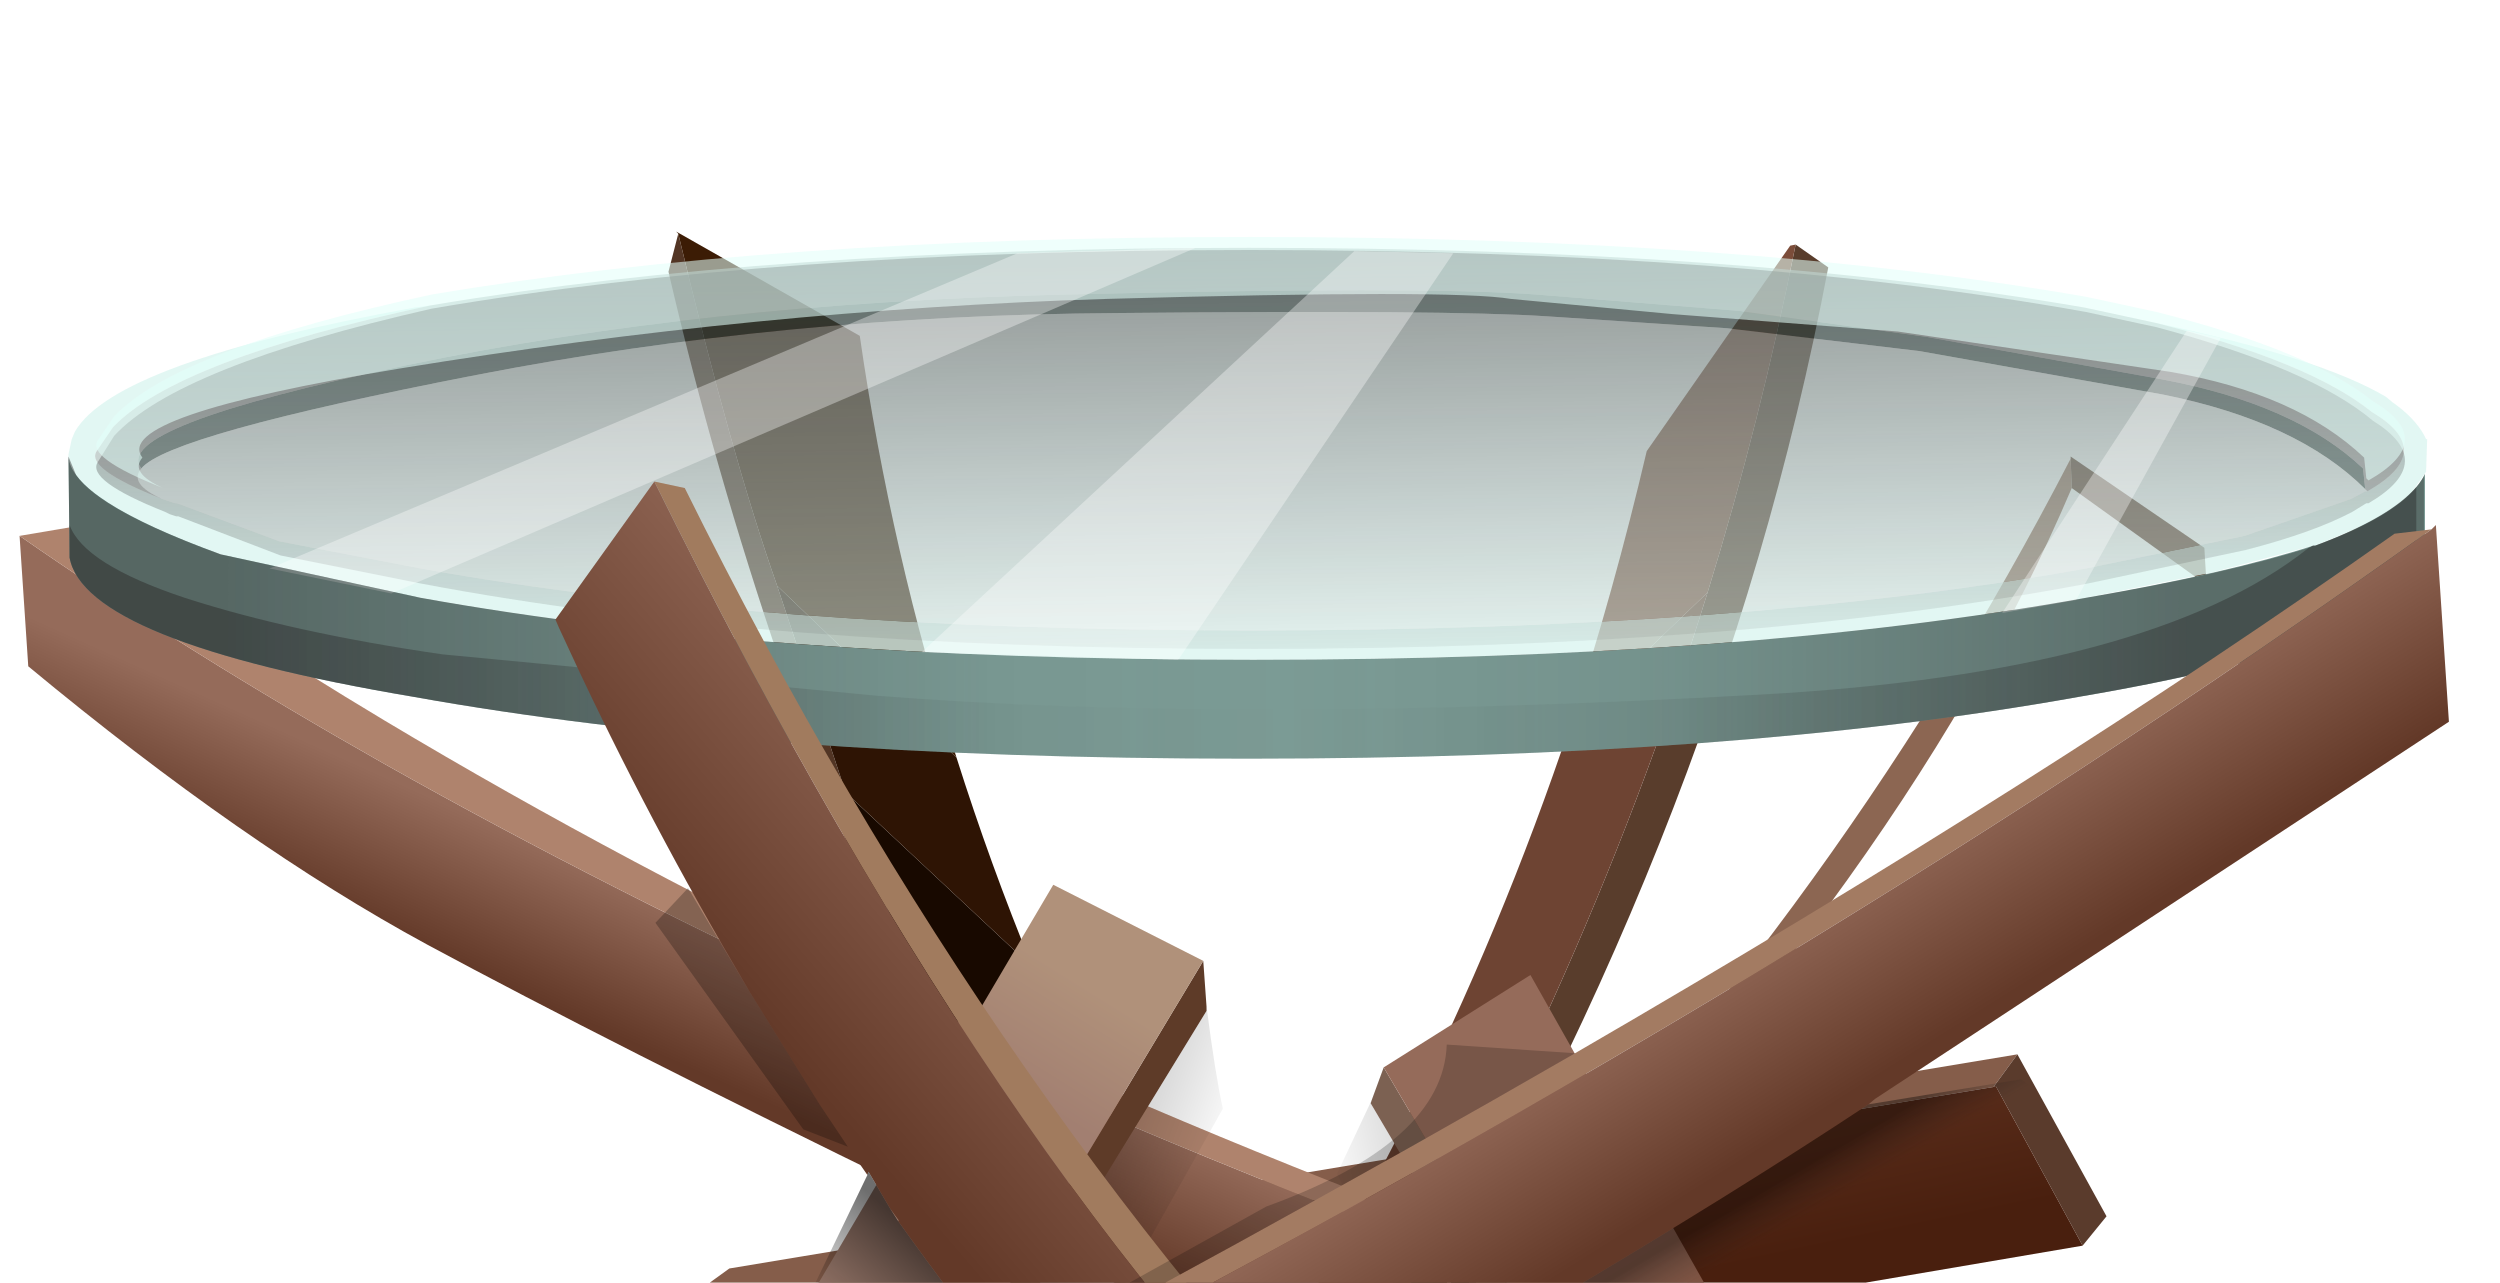 <?xml version="1.0" encoding="UTF-8" standalone="no"?>
<svg xmlns:xlink="http://www.w3.org/1999/xlink" height="59.0px" width="115.0px" xmlns="http://www.w3.org/2000/svg">
  <g transform="matrix(1.0, 0.0, 0.0, 1.0, 0.0, 0.0)">
    <use height="69.65" transform="matrix(1.0, 0.0, 0.0, 1.0, 0.55, 10.65)" width="114.3" xlink:href="#sprite0"/>
    <use height="0.0" id="price_tag_pt" transform="matrix(1.0, 0.0, 0.0, 1.0, 57.5, 78.8)" width="0.0" xlink:href="#sprite5"/>
  </g>
  <defs>
    <g id="sprite0" transform="matrix(1.0, 0.0, 0.0, 1.0, 0.0, 7.0)">
      <use height="58.5" transform="matrix(1.0, 0.0, 0.0, 1.0, 0.35, -7.0)" width="100.7" xlink:href="#sprite1"/>
      <use height="69.4" transform="matrix(1.0, 0.0, 0.0, 1.0, 0.0, -6.75)" width="114.3" xlink:href="#shape1"/>
      <use height="56.65" transform="matrix(1.0, 0.0, 0.0, 1.0, 25.0, 4.5)" width="87.1" xlink:href="#sprite2"/>
      <use height="37.5" transform="matrix(1.0, 0.0, 0.0, 1.0, 45.4, 6.9)" width="65.75" xlink:href="#sprite3"/>
    </g>
    <g id="sprite1" transform="matrix(1.0, 0.0, 0.0, 1.0, 0.0, 7.0)">
      <use height="58.5" transform="matrix(1.0, 0.0, 0.0, 1.0, 0.0, -7.0)" width="100.7" xlink:href="#shape0"/>
    </g>
    <g id="shape0" transform="matrix(1.0, 0.0, 0.0, 1.0, 0.0, 7.0)">
      <path d="M30.3 -6.9 Q32.75 3.35 34.85 9.3 L38.0 18.8 Q40.5 26.65 44.25 33.35 L43.8 34.2 Q38.7 23.65 35.0 12.85 31.95 3.9 29.85 -5.15 L30.3 -6.9" fill="#523524" fill-rule="evenodd" stroke="none"/>
      <path d="M30.3 -6.9 L30.2 -7.0 38.65 -2.2 Q40.1 7.85 43.1 17.2 L34.85 9.3 Q32.75 3.35 30.3 -6.9" fill="#3c1c05" fill-rule="evenodd" stroke="none"/>
      <path d="M52.6 38.3 L52.65 38.35 52.0 39.2 44.8 34.95 43.8 34.2 44.25 33.35 52.6 38.3" fill="#6b5446" fill-rule="evenodd" stroke="none"/>
      <path d="M46.6 26.85 L52.6 38.3 44.25 33.35 Q40.5 26.65 38.0 18.8 L46.6 26.85" fill="#180900" fill-rule="evenodd" stroke="none"/>
      <path d="M34.85 9.3 L43.1 17.2 Q44.65 22.1 46.6 26.85 L38.0 18.8 34.85 9.3" fill="#2e1404" fill-rule="evenodd" stroke="none"/>
      <path d="M30.3 42.4 L32.65 40.7 91.9 30.85 90.8 32.35 30.3 42.4" fill="#855d4a" fill-rule="evenodd" stroke="none"/>
      <path d="M91.9 30.85 L96.0 38.3 94.9 39.65 90.9 32.3 90.8 32.35 91.9 30.85" fill="#5a3b2c" fill-rule="evenodd" stroke="none"/>
      <path d="M94.9 39.65 L33.85 50.05 29.85 42.45 30.3 42.4 90.8 32.35 90.9 32.3 94.9 39.65" fill="url(#gradient0)" fill-rule="evenodd" stroke="none"/>
      <path d="M67.2 39.35 L72.55 48.1 70.65 48.6 64.7 39.6 67.2 39.35" fill="#522f1d" fill-rule="evenodd" stroke="none"/>
      <path d="M70.65 48.6 Q55.15 44.0 41.15 37.15 27.1 30.3 18.75 25.8 10.35 21.25 0.4 13.0 L0.0 7.0 Q7.7 12.35 16.8 17.5 37.2 29.0 64.7 39.6 L70.65 48.6" fill="url(#gradient1)" fill-rule="evenodd" stroke="none"/>
      <path d="M0.0 7.0 L2.95 6.5 Q9.55 11.15 16.8 15.5 39.1 28.85 67.2 39.35 L64.7 39.6 Q37.2 29.0 16.8 17.5 7.7 12.35 0.0 7.0" fill="#af836d" fill-rule="evenodd" stroke="none"/>
      <path d="M81.7 -6.4 L83.2 -5.35 Q78.1 21.5 62.35 46.9 L60.85 46.8 Q71.75 28.65 77.65 9.6 80.1 1.65 81.7 -6.4" fill="#593d2c" fill-rule="evenodd" stroke="none"/>
      <path d="M71.35 15.65 Q73.35 9.5 74.85 3.1 L81.45 -6.35 81.7 -6.4 Q80.1 1.65 77.65 9.6 L71.35 15.65" fill="url(#gradient2)" fill-rule="evenodd" stroke="none"/>
      <path d="M62.35 46.9 L62.3 47.15 55.5 51.5 53.6 51.25 60.85 46.9 60.85 46.8 62.35 46.9" fill="#91796a" fill-rule="evenodd" stroke="none"/>
      <path d="M53.6 51.25 L53.5 51.2 Q65.0 34.6 71.35 15.65 L77.65 9.6 Q71.75 28.65 60.85 46.8 L60.85 46.9 53.6 51.25" fill="url(#gradient3)" fill-rule="evenodd" stroke="none"/>
      <path d="M65.55 44.1 L65.75 42.25 Q83.1 25.2 94.35 3.45 L94.4 4.8 Q86.4 23.65 65.55 44.1" fill="#8c6652" fill-rule="evenodd" stroke="none"/>
      <path d="M94.35 3.45 L94.35 3.35 100.5 7.55 100.6 9.25 94.4 4.8 94.35 3.45" fill="#5b3a28" fill-rule="evenodd" stroke="none"/>
      <path d="M100.6 9.25 L100.7 9.25 Q90.25 29.5 71.5 48.6 L65.55 44.1 Q86.4 23.65 94.4 4.8 L100.6 9.25" fill="url(#gradient4)" fill-rule="evenodd" stroke="none"/>
    </g>
    <linearGradient gradientTransform="matrix(0.002, 0.009, -0.038, 0.008, 61.9, 36.45)" gradientUnits="userSpaceOnUse" id="gradient0" spreadMethod="pad" x1="-819.2" x2="819.2">
      <stop offset="0.0" stop-color="#70402d"/>
      <stop offset="1.0" stop-color="#491f0e"/>
    </linearGradient>
    <linearGradient gradientTransform="matrix(-0.003, 0.003, -0.02, -0.009, 35.85, 30.2)" gradientUnits="userSpaceOnUse" id="gradient1" spreadMethod="pad" x1="-819.2" x2="819.2">
      <stop offset="0.0" stop-color="#956b5a"/>
      <stop offset="1.0" stop-color="#633928"/>
    </linearGradient>
    <linearGradient gradientTransform="matrix(0.755, -0.908, 1.278, 0.033, -635.0, 422.45)" gradientUnits="userSpaceOnUse" id="gradient2" spreadMethod="pad" x1="-819.2" x2="819.2">
      <stop offset="0.0" stop-color="#dc9a7f"/>
      <stop offset="1.0" stop-color="#633928"/>
    </linearGradient>
    <linearGradient gradientTransform="matrix(0.755, -0.908, 1.278, 0.033, -635.0, 422.45)" gradientUnits="userSpaceOnUse" id="gradient3" spreadMethod="pad" x1="-819.2" x2="819.2">
      <stop offset="0.0" stop-color="#956b5a"/>
      <stop offset="1.0" stop-color="#633928"/>
    </linearGradient>
    <linearGradient gradientTransform="matrix(0.0, 0.0, 0.0, 0.0, -385.3, 272.45)" gradientUnits="userSpaceOnUse" id="gradient4" spreadMethod="pad" x1="-819.2" x2="819.2">
      <stop offset="0.0" stop-color="#956b5a"/>
      <stop offset="1.0" stop-color="#633928"/>
    </linearGradient>
    <g id="shape1" transform="matrix(1.0, 0.0, 0.0, 1.0, 0.0, 6.75)">
      <path d="M98.6 -2.8 Q106.15 -1.2 109.2 0.6 L109.5 0.85 Q110.5 1.55 110.95 2.35 L111.05 2.55 111.1 2.55 111.05 4.05 110.35 5.05 109.2 6.0 108.35 6.45 105.95 7.45 105.85 7.45 101.15 8.7 95.4 9.85 Q79.55 12.7 57.1 12.7 34.65 12.7 18.8 9.85 11.95 8.7 8.05 7.35 L7.75 7.45 5.95 6.65 Q2.7 5.05 2.6 3.35 L2.6 3.25 2.75 2.55 2.9 2.2 Q4.75 -1.0 18.5 -3.5 L19.25 -3.6 Q7.6 -1.1 4.65 2.0 L3.9 3.1 Q3.35 3.9 6.9 5.3 L7.2 5.4 7.5 5.5 7.6 5.5 12.3 7.25 18.8 8.5 Q34.65 11.35 57.1 11.35 79.55 11.35 95.4 8.5 L102.7 7.0 107.6 5.3 108.25 4.95 108.35 4.95 Q111.6 3.1 108.55 1.3 105.7 -1.0 98.6 -2.8" fill="#daf5f0" fill-opacity="0.784" fill-rule="evenodd" stroke="none"/>
      <path d="M5.95 3.9 Q4.5 2.0 18.15 -0.85 31.75 -3.7 48.35 -4.1 64.9 -4.5 70.15 -4.1 L79.45 -3.35 88.1 -2.15 98.9 -0.2 Q105.05 0.95 108.15 3.9 L108.25 4.85 Q105.15 1.75 98.95 0.5 L87.75 -1.5 78.9 -2.55 70.6 -3.1 Q66.15 -3.4 50.85 -3.25 35.5 -3.15 21.35 -0.4 7.2 2.35 5.95 3.9" fill="#436a63" fill-opacity="0.529" fill-rule="evenodd" stroke="none"/>
      <path d="M108.35 4.95 L108.25 4.95 107.6 5.3 102.7 7.0 95.4 8.5 Q79.55 11.35 57.1 11.35 34.65 11.35 18.8 8.5 L12.3 7.25 7.6 5.5 7.5 5.5 7.2 5.4 6.9 5.3 Q5.35 4.6 5.95 3.9 7.2 2.35 21.35 -0.4 35.5 -3.15 50.85 -3.25 66.15 -3.4 70.6 -3.1 L78.9 -2.55 87.75 -1.5 98.95 0.5 Q105.15 1.75 108.25 4.85 L108.35 4.95" fill="#e3fffa" fill-opacity="0.529" fill-rule="evenodd" stroke="none"/>
      <path d="M19.25 -3.6 Q34.95 -6.25 56.9 -6.25 79.45 -6.25 95.35 -3.5 L98.6 -2.8 Q105.7 -1.0 108.55 1.3 111.6 3.1 108.35 4.95 L108.25 4.85 108.15 3.9 Q105.05 0.95 98.9 -0.2 L88.1 -2.15 79.45 -3.35 70.15 -4.1 Q64.9 -4.5 48.35 -4.1 31.75 -3.7 18.15 -0.85 4.5 2.0 5.95 3.9 5.35 4.6 6.9 5.3 3.35 3.9 3.9 3.1 L4.65 2.0 Q7.6 -1.1 19.25 -3.6" fill="#99ada9" fill-opacity="0.529" fill-rule="evenodd" stroke="none"/>
      <path d="M56.95 -6.15 Q79.5 -6.15 95.4 -3.3 L98.65 -2.6 Q105.75 -0.7 108.6 1.7 111.65 3.6 108.4 5.5 L108.3 5.5 107.65 5.9 Q105.85 6.85 102.75 7.65 L95.45 9.2 Q79.6 12.2 57.15 12.2 34.7 12.2 18.85 9.2 L12.35 7.9 7.65 6.1 7.55 6.1 7.25 6.0 7.05 5.9 Q3.4 4.45 3.95 3.6 L4.7 2.4 Q7.65 -0.8 19.3 -3.45 35.0 -6.15 56.95 -6.15" fill="url(#gradient5)" fill-rule="evenodd" stroke="none"/>
      <path d="M68.95 -3.9 Q66.3 -4.35 50.35 -3.9 34.35 -3.4 17.85 -0.7 4.55 1.5 6.0 3.4 5.4 4.1 6.95 4.8 3.4 3.4 3.95 2.6 L4.7 1.5 Q7.65 -1.6 19.3 -4.1 35.0 -6.75 56.95 -6.75 79.5 -6.75 95.4 -4.0 L98.65 -3.3 Q105.75 -1.5 108.6 0.8 111.65 2.6 108.4 4.45 L108.3 4.35 108.2 3.4 Q105.1 0.45 99.25 -0.55 L86.75 -2.4 76.4 -3.2 68.95 -3.9" fill="#e3fffa" fill-opacity="0.565" fill-rule="evenodd" stroke="none"/>
      <path d="M105.85 7.45 L105.95 7.45 Q110.15 5.9 111.0 4.15 L111.0 7.8 Q110.95 11.7 95.1 14.4 79.25 17.25 56.8 17.25 34.3 17.25 18.45 14.4 3.35 11.85 2.65 8.0 L2.6 3.35 Q2.75 5.35 9.6 7.85 L18.8 9.85 Q34.65 12.7 57.1 12.7 79.55 12.7 95.4 9.85 102.0 8.7 105.85 7.45" fill="#7b9b95" fill-rule="evenodd" stroke="none"/>
      <path d="M66.3 -6.0 L53.65 12.7 41.85 12.35 61.75 -6.1 66.3 -6.0 M54.45 -6.25 L17.45 9.65 11.85 8.5 46.25 -6.0 54.45 -6.25 M101.6 -2.1 L94.95 9.95 91.55 10.55 100.05 -2.45 101.6 -2.1" fill="url(#gradient6)" fill-rule="evenodd" stroke="none"/>
      <path d="M110.6 4.75 L110.6 9.0 Q108.5 12.1 95.1 14.4 79.25 17.25 56.8 17.25 34.3 17.25 18.45 14.4 3.35 11.85 2.65 8.0 L2.6 3.35 2.95 4.2 Q4.1 5.85 9.6 7.85 L18.8 9.85 Q34.65 12.7 57.1 12.7 79.55 12.7 95.4 9.85 101.85 8.75 105.65 7.55 L105.85 7.45 105.95 7.45 Q109.4 6.15 110.6 4.75" fill="url(#gradient7)" fill-rule="evenodd" stroke="none"/>
      <path d="M105.85 7.45 L105.95 7.45 Q110.05 5.95 110.95 4.25 L110.95 8.2 Q110.1 11.85 95.1 14.4 79.25 17.25 56.8 17.25 34.3 17.25 18.45 14.4 3.35 11.85 2.65 8.0 L2.65 6.5 Q3.3 8.3 7.95 9.85 12.9 11.45 19.8 12.45 L39.75 14.35 Q56.2 15.65 80.45 14.3 98.45 13.3 105.65 7.55 L105.85 7.45" fill="url(#gradient8)" fill-rule="evenodd" stroke="none"/>
      <path d="M114.3 56.3 Q114.3 58.95 97.55 60.75 L57.2 62.65 Q33.6 62.65 16.8 60.75 0.0 58.95 0.0 56.3 -0.05 53.6 16.7 51.8 L57.0 49.95 Q80.7 49.95 97.5 51.8 114.2 53.6 114.3 56.3" fill="url(#gradient9)" fill-rule="evenodd" stroke="none"/>
    </g>
    <linearGradient gradientTransform="matrix(1.0E-4, 0.024, -0.065, 0.001, 57.05, -4.6)" gradientUnits="userSpaceOnUse" id="gradient5" spreadMethod="pad" x1="-819.2" x2="819.2">
      <stop offset="0.0" stop-color="#231f20"/>
      <stop offset="0.09" stop-color="#231f20" stop-opacity="0.796"/>
      <stop offset="1.0" stop-color="#231f20" stop-opacity="0.0"/>
    </linearGradient>
    <linearGradient gradientTransform="matrix(0.08, 0.0, 0.0, -0.182, -194.5, -714.2)" gradientUnits="userSpaceOnUse" id="gradient6" spreadMethod="pad" x1="-819.2" x2="819.2">
      <stop offset="0.145" stop-color="#ffffff" stop-opacity="0.0"/>
      <stop offset="0.988" stop-color="#ffffff" stop-opacity="0.349"/>
    </linearGradient>
    <linearGradient gradientTransform="matrix(0.055, 0.0, 0.0, 0.011, 54.8, 12.2)" gradientUnits="userSpaceOnUse" id="gradient7" spreadMethod="pad" x1="-819.2" x2="819.2">
      <stop offset="0.0" stop-color="#231f20" stop-opacity="0.42"/>
      <stop offset="0.396" stop-color="#231f20" stop-opacity="0.031"/>
      <stop offset="0.541" stop-color="#231f20" stop-opacity="0.0"/>
      <stop offset="0.729" stop-color="#231f20" stop-opacity="0.071"/>
      <stop offset="1.0" stop-color="#231f20" stop-opacity="0.373"/>
    </linearGradient>
    <linearGradient gradientTransform="matrix(0.055, 0.0, 0.0, 0.011, 55.15, 11.5)" gradientUnits="userSpaceOnUse" id="gradient8" spreadMethod="pad" x1="-819.2" x2="819.2">
      <stop offset="0.0" stop-color="#231f20" stop-opacity="0.42"/>
      <stop offset="0.396" stop-color="#231f20" stop-opacity="0.031"/>
      <stop offset="0.541" stop-color="#231f20" stop-opacity="0.0"/>
      <stop offset="0.729" stop-color="#231f20" stop-opacity="0.071"/>
      <stop offset="1.0" stop-color="#231f20" stop-opacity="0.373"/>
    </linearGradient>
    <radialGradient cx="0" cy="0" gradientTransform="matrix(0.07, 0.0, 0.002, 0.113, 57.15, 56.3)" gradientUnits="userSpaceOnUse" id="gradient9" r="819.2" spreadMethod="pad">
      <stop offset="0.02" stop-color="#000000" stop-opacity="0.345"/>
      <stop offset="1.0" stop-color="#000000" stop-opacity="0.0"/>
    </radialGradient>
    <g id="sprite2" transform="matrix(1.0, 0.0, 0.0, 1.0, -5.45, 2.0)">
      <use height="56.65" transform="matrix(1.0, 0.0, 0.0, 1.0, 5.45, -2.0)" width="87.1" xlink:href="#shape2"/>
    </g>
    <g id="shape2" transform="matrix(1.0, 0.0, 0.0, 1.0, -5.45, 2.0)">
      <path d="M54.95 44.4 L54.25 44.65 Q30.55 43.85 9.55 37.85 L10.55 37.65 Q29.65 43.2 54.95 44.4" fill="#855a46" fill-rule="evenodd" stroke="none"/>
      <path d="M54.25 44.65 L54.95 44.4 54.55 49.7 53.55 50.25 54.25 44.65" fill="#5f3b2b" fill-rule="evenodd" stroke="none"/>
      <path d="M9.55 37.85 Q30.55 43.85 54.25 44.65 L53.55 50.25 53.45 50.25 Q29.4 49.4 9.35 43.4 L9.55 37.85" fill="url(#gradient10)" fill-rule="evenodd" stroke="none"/>
      <path d="M35.25 20.05 L35.4 22.15 35.4 22.35 26.0 37.7 17.2 52.6 16.55 53.7 16.35 54.0 15.85 52.35 35.25 20.05" fill="#5e3b28" fill-rule="evenodd" stroke="none"/>
      <path d="M26.0 37.7 L35.4 22.35 35.4 22.15 Q35.8 25.25 36.15 26.85 L31.05 35.95 30.6 37.55 30.45 37.7 26.0 37.7" fill="url(#gradient11)" fill-rule="evenodd" stroke="none"/>
      <path d="M35.25 20.05 L15.85 52.35 9.35 48.85 9.4 48.7 28.35 16.55 35.25 20.05" fill="url(#gradient12)" fill-rule="evenodd" stroke="none"/>
      <path d="M17.2 52.6 L26.0 37.7 30.45 37.7 17.95 51.4 17.2 52.6" fill="url(#gradient13)" fill-rule="evenodd" stroke="none"/>
      <path d="M15.85 52.35 L16.35 54.0 9.95 50.75 9.35 48.85 15.85 52.35" fill="#7d5541" fill-rule="evenodd" stroke="none"/>
      <path d="M16.55 53.7 L17.2 52.6 17.95 51.4 30.7 47.25 42.4 51.0 39.25 52.15 17.25 53.8 16.55 53.7" fill="url(#gradient14)" fill-rule="evenodd" stroke="none"/>
      <path d="M58.3 52.6 L44.95 37.6 44.8 36.45 41.4 29.85 43.0 26.45 42.95 26.6 58.3 52.6" fill="url(#gradient15)" fill-rule="evenodd" stroke="none"/>
      <path d="M43.0 26.45 L43.55 24.95 59.65 52.35 59.15 54.0 58.3 52.6 42.95 26.6 43.0 26.45" fill="#7c6152" fill-rule="evenodd" stroke="none"/>
      <path d="M43.55 24.95 L50.3 20.7 65.0 46.75 66.1 48.7 66.15 48.85 59.65 52.35 43.55 24.95" fill="url(#gradient16)" fill-rule="evenodd" stroke="none"/>
      <path d="M65.0 46.75 L72.3 45.35 79.15 52.25 59.7 53.75 65.55 50.75 66.15 48.85 66.1 48.7 65.0 46.75" fill="url(#gradient17)" fill-rule="evenodd" stroke="none"/>
      <path d="M59.7 53.75 Q59.45 53.9 59.15 54.0 L59.65 52.35 66.15 48.85 65.55 50.75 59.7 53.75" fill="#603e2b" fill-rule="evenodd" stroke="none"/>
      <path d="M10.0 -2.0 L11.4 -1.7 Q25.8 27.4 45.35 46.95 L44.4 47.3 44.35 47.45 Q26.75 31.9 10.0 -2.0" fill="#a17b5e" fill-rule="evenodd" stroke="none"/>
      <path d="M45.35 46.95 L45.45 46.95 45.3 47.45 41.45 54.3 40.6 54.65 44.35 47.45 44.4 47.3 45.35 46.95" fill="#583b29" fill-rule="evenodd" stroke="none"/>
      <path d="M40.6 54.65 L32.15 45.8 Q26.3 39.15 21.2 32.0 L21.25 32.0 20.85 31.45 19.85 29.75 19.8 29.9 18.9 28.6 17.6 26.65 14.4 21.5 13.7 20.3 Q9.3 12.8 5.6 4.7 L5.45 4.35 10.0 -2.0 Q26.75 31.9 44.35 47.45 L40.6 54.65" fill="url(#gradient18)" fill-rule="evenodd" stroke="none"/>
      <path d="M18.9 28.6 L16.85 27.8 10.05 18.3 11.55 16.7 14.4 21.5 17.6 26.65 18.9 28.6" fill="#000000" fill-opacity="0.243" fill-rule="evenodd" stroke="none"/>
      <path d="M32.15 45.8 L30.65 47.0 16.45 36.85 19.8 29.9 19.85 29.75 20.85 31.45 21.2 32.0 Q26.3 39.15 32.15 45.8" fill="url(#gradient19)" fill-rule="evenodd" stroke="none"/>
      <path d="M52.35 24.3 Q74.0 11.75 90.05 0.4 L91.75 0.2 Q60.55 22.5 21.4 42.3 L21.4 42.2 21.05 42.45 19.95 42.1 Q37.45 32.9 52.35 24.3" fill="#a37b62" fill-rule="evenodd" stroke="none"/>
      <path d="M91.75 0.2 L91.95 0.0 92.55 9.05 66.15 26.4 65.85 26.65 Q53.7 34.7 31.75 46.85 L27.3 49.3 20.0 53.25 19.85 53.3 21.4 42.3 Q60.55 22.5 91.75 0.2" fill="url(#gradient20)" fill-rule="evenodd" stroke="none"/>
      <path d="M18.95 49.8 L17.25 52.25 15.35 51.85 20.0 41.45 38.15 31.35 Q46.3 28.4 46.45 23.9 L52.35 24.3 Q37.45 32.9 19.95 42.1 L18.95 49.8" fill="#000000" fill-opacity="0.196" fill-rule="evenodd" stroke="none"/>
      <path d="M65.85 26.65 L72.85 25.5 74.25 26.35 33.95 48.45 31.75 46.85 Q53.7 34.7 65.85 26.65" fill="url(#gradient21)" fill-rule="evenodd" stroke="none"/>
      <path d="M19.85 53.3 L18.6 52.5 18.95 49.8 19.95 42.1 21.05 42.45 21.4 42.2 21.4 42.3 19.85 53.3" fill="#95745f" fill-rule="evenodd" stroke="none"/>
      <path d="M27.3 49.3 L29.05 48.85 32.55 53.45 20.0 53.25 27.3 49.3" fill="url(#gradient22)" fill-rule="evenodd" stroke="none"/>
    </g>
    <linearGradient gradientTransform="matrix(0.002, 0.008, -0.025, 3.0E-4, 14.7, 44.65)" gradientUnits="userSpaceOnUse" id="gradient10" spreadMethod="pad" x1="-819.2" x2="819.2">
      <stop offset="0.0" stop-color="#70402d"/>
      <stop offset="1.0" stop-color="#491f0e"/>
    </linearGradient>
    <linearGradient gradientTransform="matrix(0.007, 0.002, 0.009, -0.025, 26.25, 39.95)" gradientUnits="userSpaceOnUse" id="gradient11" spreadMethod="pad" x1="-819.2" x2="819.2">
      <stop offset="0.0" stop-color="#000000" stop-opacity="0.42"/>
      <stop offset="1.0" stop-color="#000000" stop-opacity="0.0"/>
    </linearGradient>
    <linearGradient gradientTransform="matrix(-0.005, 0.022, 0.016, 0.01, 12.85, 31.15)" gradientUnits="userSpaceOnUse" id="gradient12" spreadMethod="pad" x1="-819.2" x2="819.2">
      <stop offset="0.0" stop-color="#b0917a"/>
      <stop offset="0.165" stop-color="#a27f71"/>
      <stop offset="0.49" stop-color="#a17f71"/>
      <stop offset="0.8" stop-color="#8d6352"/>
      <stop offset="1.0" stop-color="#633928"/>
    </linearGradient>
    <linearGradient gradientTransform="matrix(0.007, 0.002, 0.004, -0.018, 26.65, 39.35)" gradientUnits="userSpaceOnUse" id="gradient13" spreadMethod="pad" x1="-819.2" x2="819.2">
      <stop offset="0.0" stop-color="#000000" stop-opacity="0.42"/>
      <stop offset="1.0" stop-color="#000000" stop-opacity="0.0"/>
    </linearGradient>
    <linearGradient gradientTransform="matrix(0.016, -2.0E-4, 1.0E-4, 0.005, 29.6, 51.05)" gradientUnits="userSpaceOnUse" id="gradient14" spreadMethod="pad" x1="-819.2" x2="819.2">
      <stop offset="0.0" stop-color="#000000" stop-opacity="0.42"/>
      <stop offset="1.0" stop-color="#000000" stop-opacity="0.0"/>
    </linearGradient>
    <linearGradient gradientTransform="matrix(-0.007, 0.002, -0.004, -0.018, 48.85, 39.35)" gradientUnits="userSpaceOnUse" id="gradient15" spreadMethod="pad" x1="-819.2" x2="819.2">
      <stop offset="0.0" stop-color="#000000" stop-opacity="0.42"/>
      <stop offset="1.0" stop-color="#000000" stop-opacity="0.0"/>
    </linearGradient>
    <linearGradient gradientTransform="matrix(0.003, 0.011, -0.016, 0.01, 59.25, 34.8)" gradientUnits="userSpaceOnUse" id="gradient16" spreadMethod="pad" x1="-819.2" x2="819.2">
      <stop offset="0.0" stop-color="#956b5a"/>
      <stop offset="1.0" stop-color="#633928"/>
    </linearGradient>
    <linearGradient gradientTransform="matrix(0.005, -5.0E-4, 0.001, 0.011, 68.6, 49.6)" gradientUnits="userSpaceOnUse" id="gradient17" spreadMethod="pad" x1="-819.2" x2="819.2">
      <stop offset="0.0" stop-color="#000000" stop-opacity="0.42"/>
      <stop offset="1.0" stop-color="#000000" stop-opacity="0.0"/>
    </linearGradient>
    <linearGradient gradientTransform="matrix(-0.005, 0.009, -0.024, -0.028, -15.3, -24.35)" gradientUnits="userSpaceOnUse" id="gradient18" spreadMethod="pad" x1="-819.2" x2="819.2">
      <stop offset="0.0" stop-color="#956b5a"/>
      <stop offset="1.0" stop-color="#633928"/>
    </linearGradient>
    <linearGradient gradientTransform="matrix(-0.002, 0.003, -0.007, -0.006, 24.5, 38.55)" gradientUnits="userSpaceOnUse" id="gradient19" spreadMethod="pad" x1="-819.2" x2="819.2">
      <stop offset="0.0" stop-color="#000000" stop-opacity="0.569"/>
      <stop offset="1.0" stop-color="#000000" stop-opacity="0.0"/>
    </linearGradient>
    <linearGradient gradientTransform="matrix(0.004, 0.004, -0.008, 0.005, 31.7, 41.65)" gradientUnits="userSpaceOnUse" id="gradient20" spreadMethod="pad" x1="-819.2" x2="819.2">
      <stop offset="0.0" stop-color="#956b5a"/>
      <stop offset="1.0" stop-color="#633928"/>
    </linearGradient>
    <linearGradient gradientTransform="matrix(7.0E-4, 0.001, -0.012, 0.007, 52.8, 36.55)" gradientUnits="userSpaceOnUse" id="gradient21" spreadMethod="pad" x1="-819.2" x2="819.2">
      <stop offset="0.0" stop-color="#000000" stop-opacity="0.369"/>
      <stop offset="1.0" stop-color="#231f20" stop-opacity="0.0"/>
    </linearGradient>
    <linearGradient gradientTransform="matrix(0.008, 0.0, 0.0, 0.003, 26.25, 51.15)" gradientUnits="userSpaceOnUse" id="gradient22" spreadMethod="pad" x1="-819.2" x2="819.2">
      <stop offset="0.0" stop-color="#000000" stop-opacity="0.322"/>
      <stop offset="1.0" stop-color="#231f20" stop-opacity="0.0"/>
    </linearGradient>
    <g id="sprite3" transform="matrix(1.0, 0.0, 0.0, 1.0, 2.1, 19.7)">
      <clipPath id="clipPath0" transform="matrix(1.0, 0.0, 0.0, 1.0, 2.1, 19.7)">
        <use height="36.05" transform="matrix(1.0, 0.0, 0.0, 1.0, -2.1, -19.7)" width="65.75" xlink:href="#shape3"/>
      </clipPath>
      <g clip-path="url(#clipPath0)">
        <use height="10.1" transform="matrix(1.0, 0.0, 0.0, 1.0, 0.0, 7.7)" width="21.75" xlink:href="#shape4"/>
        <use height="12.25" transform="matrix(1.0, 0.0, 0.0, 1.0, 2.65, 0.0)" width="23.5" xlink:href="#sprite4"/>
      </g>
    </g>
    <g id="shape3" transform="matrix(1.0, 0.0, 0.0, 1.0, 2.1, 19.7)">
      <path d="M61.95 -19.5 L63.65 -19.7 Q52.85 -12.0 41.1 -4.55 L61.95 -19.5 M26.75 2.95 Q10.6 12.0 2.4 16.35 L-2.1 13.05 -0.5 -0.2 16.8 -4.1 26.75 2.95" fill="#a37b62" fill-rule="evenodd" stroke="none"/>
    </g>
    <g id="shape4" transform="matrix(1.0, 0.0, 0.0, 1.0, 0.0, -7.7)">
      <path d="M10.9 7.7 L15.9 8.25 16.95 8.5 18.55 9.2 Q21.75 10.7 21.75 12.8 21.75 14.85 18.55 16.3 15.35 17.8 10.9 17.8 6.4 17.8 3.2 16.3 0.0 14.85 0.0 12.8 0.0 10.7 3.2 9.2 6.4 7.7 10.9 7.7" fill="url(#gradient23)" fill-rule="evenodd" stroke="none"/>
    </g>
    <radialGradient cx="0" cy="0" gradientTransform="matrix(0.013, 0.0, 0.0, 0.004, 10.9, 12.8)" gradientUnits="userSpaceOnUse" id="gradient23" r="819.2" spreadMethod="pad">
      <stop offset="0.0" stop-color="#000000" stop-opacity="0.824"/>
      <stop offset="1.0" stop-color="#000000" stop-opacity="0.0"/>
    </radialGradient>
    <g id="sprite4" transform="matrix(1.0, 0.0, 0.0, 1.0, 0.0, 0.0)">
      <use height="12.25" transform="matrix(1.0, 0.0, 0.0, 1.0, 0.0, 0.0)" width="23.5" xlink:href="#shape5"/>
    </g>
    <g id="shape5" transform="matrix(1.0, 0.0, 0.0, 1.0, 0.0, 0.0)">
      <path d="M18.35 3.85 Q21.8 5.25 22.8 6.1 23.5 6.9 23.5 7.95 23.5 9.15 21.15 10.4 18.95 11.5 17.35 11.5 16.95 11.5 16.55 10.35 L16.35 9.75 17.3 9.2 17.7 8.85 18.1 8.5 Q19.3 7.45 19.05 6.1 L19.0 5.75 18.55 4.3 18.35 3.85" fill="url(#gradient24)" fill-rule="evenodd" stroke="none"/>
      <path d="M16.35 9.75 L15.6 10.05 14.8 10.45 14.4 10.6 13.7 10.85 13.4 10.85 11.85 11.1 Q10.45 11.35 8.3 11.05 6.25 10.7 5.35 10.2 L5.3 10.15 4.1 9.4 4.0 9.3 3.85 9.1 3.75 8.95 3.15 8.15 2.75 7.15 2.7 7.1 2.5 5.85 2.7 4.3 3.05 3.15 3.5 2.15 4.3 1.4 Q5.15 0.8 5.7 0.6 L7.25 0.15 8.4 0.0 9.25 0.0 9.55 0.0 9.6 0.0 12.8 0.5 14.5 0.95 14.9 1.15 16.2 1.85 16.7 2.2 17.55 2.85 17.85 3.15 18.1 3.5 18.25 3.7 18.35 3.85 18.55 4.3 19.0 5.75 19.05 6.1 Q19.3 7.45 18.1 8.5 L17.7 8.85 17.3 9.2 16.35 9.75 M16.1 3.85 Q16.1 3.25 15.6 2.95 15.3 2.7 14.9 2.7 L14.75 2.7 14.45 2.8 Q14.1 2.9 13.85 3.3 L13.6 3.9 14.1 4.45 14.95 4.65 15.85 4.4 16.1 3.85 M13.0 2.35 L13.3 2.3 13.45 2.1 Q13.45 1.95 13.15 1.95 L13.0 1.95 12.9 2.05 12.75 2.2 13.0 2.35 M10.7 2.7 Q9.85 2.9 9.85 3.85 9.85 4.2 10.2 4.4 L10.75 4.55 11.6 4.2 11.85 3.7 11.7 3.0 Q11.5 2.65 10.7 2.7 M10.8 10.8 L10.8 10.65 10.75 10.6 10.55 10.75 10.7 10.85 10.8 10.8 M11.45 10.3 L11.65 10.15 11.5 10.0 11.3 10.2 11.45 10.3 M12.55 9.8 L12.6 9.95 12.8 10.05 13.1 9.8 Q13.1 9.6 12.8 9.6 L12.55 9.8 M11.6 7.8 L11.7 7.9 11.95 8.05 12.3 7.8 11.95 7.5 Q11.6 7.5 11.6 7.8 M10.4 8.75 L10.2 9.0 10.2 9.15 10.45 9.3 10.95 9.2 11.25 8.85 10.9 8.6 10.4 8.75 M10.8 7.4 Q10.65 7.4 10.65 7.55 L10.65 7.65 10.8 7.75 10.95 7.55 10.8 7.4 M10.5 6.3 L10.7 6.55 10.9 6.55 11.0 6.4 10.75 6.1 Q10.5 6.05 10.5 6.3 M14.5 8.85 L14.7 9.0 14.95 8.75 14.75 8.55 Q14.5 8.5 14.5 8.75 L14.5 8.85 M13.5 8.6 L13.35 8.75 13.25 9.0 13.6 9.0 13.95 8.85 14.3 8.65 13.85 8.5 13.5 8.6 M13.6 7.6 L13.65 7.7 13.8 7.8 13.95 7.6 13.8 7.45 13.6 7.6 M14.8 6.4 Q14.55 6.4 14.55 6.7 L14.75 6.9 15.15 6.9 15.5 6.65 15.55 6.35 Q15.55 6.05 15.15 6.1 L14.8 6.4 M11.2 5.3 L11.15 5.4 11.5 5.65 12.1 5.5 12.35 5.2 Q12.35 4.85 11.95 4.85 11.8 4.85 11.4 5.1 L11.25 5.25 11.2 5.3 M4.2 4.45 L4.4 4.45 4.45 4.3 4.2 4.05 4.0 4.1 3.9 4.3 3.9 4.4 4.2 4.45 M4.8 3.3 L4.9 3.2 4.75 3.05 4.6 3.15 4.65 3.3 4.8 3.3 M4.75 2.15 L4.7 1.95 Q4.25 1.85 4.25 2.2 L4.3 2.4 4.55 2.4 4.75 2.15 M7.85 4.55 L7.9 4.65 8.1 4.75 Q8.5 4.75 8.5 4.5 L8.45 4.3 Q7.85 4.1 7.85 4.55 M5.3 4.15 Q5.3 4.3 5.6 4.3 L5.95 4.15 6.05 3.95 Q6.05 3.65 5.65 3.7 5.3 3.7 5.3 3.95 L5.3 4.15 M6.95 3.75 L6.8 3.6 Q6.65 3.6 6.65 3.75 L6.8 3.95 6.95 3.75 M7.7 2.6 L7.75 2.5 7.55 2.3 7.45 2.35 7.5 2.6 7.7 2.6 M9.25 2.75 Q8.75 2.7 8.8 2.95 L9.1 3.0 9.25 2.85 9.25 2.75 M16.2 7.9 L16.25 7.95 16.65 7.95 16.95 7.85 17.1 7.75 17.1 7.65 16.2 7.9 M16.65 6.7 Q17.35 6.7 17.35 6.3 17.35 6.05 16.8 5.95 16.2 5.9 16.2 6.35 L16.2 6.55 16.65 6.7 M8.75 10.6 Q8.55 10.6 8.55 10.75 L8.6 10.85 8.7 10.85 Q8.95 10.85 8.95 10.7 L8.75 10.6 M9.75 10.0 L9.5 9.75 Q8.9 9.75 8.9 10.1 L8.95 10.25 9.3 10.35 9.75 10.0 M6.9 9.9 Q6.9 9.55 6.5 9.55 6.1 9.6 6.1 9.85 L6.15 9.95 Q6.25 10.15 6.55 10.15 L6.8 10.05 6.9 9.9 M5.5 8.3 Q5.3 9.15 5.65 9.25 L6.25 9.3 6.95 9.2 7.5 8.6 7.3 8.2 6.4 7.95 Q5.7 7.95 5.5 8.3 M5.85 7.4 Q5.6 7.45 5.6 7.6 L5.6 7.7 5.8 7.8 6.1 7.55 Q6.1 7.3 5.85 7.4 M6.9 6.9 L7.0 6.8 7.15 6.55 6.85 6.3 6.65 6.25 Q6.25 6.2 6.25 6.45 L6.25 6.55 6.25 6.65 6.3 6.9 6.9 6.9 M8.7 9.0 Q8.45 9.0 8.45 9.1 L8.5 9.25 8.8 9.3 8.9 9.25 8.9 9.1 Q8.9 9.0 8.7 9.0 M8.55 8.5 L8.7 8.65 9.15 8.65 9.35 8.5 9.4 8.3 Q9.4 7.95 9.0 8.05 8.55 8.1 8.55 8.4 L8.55 8.5 M9.25 7.4 L9.6 7.2 9.65 6.85 Q9.65 6.5 9.1 6.45 8.75 6.45 8.65 6.65 L8.55 6.9 Q8.55 7.4 9.25 7.4 M9.95 7.6 L9.9 7.55 9.8 7.6 9.85 7.65 9.95 7.6 M4.9 8.2 Q4.9 7.8 4.55 7.85 L4.4 7.9 4.2 8.15 4.2 8.2 4.55 8.4 4.8 8.3 4.9 8.2 M4.3 6.5 Q4.3 6.15 3.85 6.2 3.35 6.25 3.35 6.6 3.35 6.8 3.8 6.8 L4.3 6.5" fill="#eee7dd" fill-rule="evenodd" stroke="none"/>
      <path d="M16.1 3.85 L15.85 4.4 14.95 4.65 14.1 4.45 13.6 3.9 13.85 3.3 Q14.1 2.9 14.45 2.8 L14.75 2.7 14.9 2.7 Q15.3 2.7 15.6 2.95 16.1 3.25 16.1 3.85 M13.0 2.35 L12.75 2.2 12.9 2.05 13.0 1.95 13.15 1.95 Q13.45 1.95 13.45 2.1 L13.3 2.3 13.0 2.35 M10.7 2.7 Q11.5 2.65 11.7 3.0 L11.85 3.7 11.6 4.2 10.75 4.55 10.2 4.4 Q9.85 4.2 9.85 3.85 9.85 2.9 10.7 2.7 M11.2 5.3 L11.25 5.25 11.4 5.1 Q11.8 4.85 11.95 4.85 12.35 4.85 12.35 5.2 L12.1 5.5 11.5 5.65 11.15 5.4 11.2 5.3 M14.8 6.4 L15.15 6.1 Q15.55 6.05 15.55 6.35 L15.5 6.65 15.15 6.9 14.75 6.9 14.55 6.7 Q14.55 6.4 14.8 6.4 M13.6 7.6 L13.8 7.45 13.95 7.6 13.8 7.8 13.65 7.7 13.6 7.6 M13.5 8.6 L13.85 8.5 14.3 8.65 13.95 8.85 13.6 9.0 13.25 9.0 13.35 8.75 13.5 8.6 M14.5 8.85 L14.5 8.75 Q14.5 8.5 14.75 8.55 L14.95 8.75 14.7 9.0 14.5 8.85 M10.5 6.3 Q10.5 6.05 10.75 6.1 L11.0 6.4 10.9 6.55 10.7 6.55 10.5 6.3 M10.8 7.4 L10.95 7.55 10.8 7.75 10.65 7.65 10.65 7.55 Q10.65 7.4 10.8 7.4 M10.4 8.75 L10.9 8.6 11.25 8.85 10.95 9.2 10.45 9.3 10.2 9.15 10.2 9.0 10.4 8.75 M11.6 7.8 Q11.6 7.5 11.95 7.5 L12.3 7.8 11.95 8.05 11.7 7.9 11.6 7.8 M12.55 9.8 L12.8 9.6 Q13.1 9.6 13.1 9.8 L12.8 10.05 12.6 9.95 12.55 9.8 M11.45 10.3 L11.3 10.2 11.5 10.0 11.65 10.15 11.45 10.3 M10.8 10.8 L10.7 10.85 10.55 10.75 10.75 10.6 10.8 10.65 10.8 10.8 M16.65 6.7 L16.2 6.55 16.2 6.35 Q16.2 5.9 16.8 5.95 17.35 6.05 17.35 6.3 17.35 6.7 16.65 6.7 M16.2 7.9 L17.1 7.65 17.1 7.75 16.95 7.85 16.65 7.95 16.25 7.95 16.2 7.9 M9.25 2.75 L9.25 2.85 9.1 3.0 8.8 2.95 Q8.75 2.7 9.25 2.75 M7.7 2.6 L7.5 2.6 7.45 2.35 7.55 2.3 7.75 2.5 7.7 2.6 M6.95 3.75 L6.8 3.95 6.65 3.75 Q6.65 3.6 6.8 3.6 L6.95 3.75 M5.3 4.15 L5.3 3.95 Q5.3 3.7 5.65 3.7 6.05 3.65 6.05 3.95 L5.95 4.15 5.6 4.3 Q5.3 4.3 5.3 4.15 M7.85 4.55 Q7.85 4.1 8.45 4.3 L8.5 4.5 Q8.5 4.75 8.1 4.75 L7.9 4.65 7.85 4.55 M4.75 2.15 L4.55 2.4 4.3 2.4 4.25 2.2 Q4.25 1.85 4.7 1.95 L4.75 2.15 M4.8 3.3 L4.65 3.3 4.6 3.15 4.75 3.05 4.9 3.2 4.8 3.3 M4.2 4.45 L3.9 4.4 3.9 4.3 4.0 4.1 4.2 4.05 4.45 4.3 4.4 4.45 4.2 4.45 M4.3 6.5 L3.8 6.8 Q3.35 6.8 3.35 6.6 3.35 6.25 3.85 6.2 4.3 6.15 4.3 6.5 M4.9 8.2 L4.8 8.3 4.55 8.4 4.2 8.2 4.2 8.15 4.4 7.9 4.55 7.85 Q4.9 7.8 4.9 8.2 M9.95 7.6 L9.85 7.65 9.8 7.6 9.9 7.55 9.95 7.6 M9.25 7.4 Q8.55 7.4 8.55 6.9 L8.65 6.65 Q8.75 6.45 9.1 6.45 9.65 6.5 9.65 6.85 L9.6 7.2 9.25 7.4 M8.55 8.5 L8.55 8.4 Q8.55 8.1 9.0 8.05 9.4 7.95 9.4 8.3 L9.35 8.5 9.15 8.65 8.7 8.65 8.55 8.5 M8.7 9.0 Q8.9 9.0 8.9 9.1 L8.9 9.25 8.8 9.3 8.5 9.25 8.45 9.1 Q8.45 9.0 8.7 9.0 M6.9 6.9 L6.3 6.9 6.25 6.65 6.25 6.55 6.25 6.45 Q6.25 6.2 6.65 6.25 L6.85 6.3 7.15 6.55 7.0 6.8 6.9 6.9 M5.85 7.4 Q6.1 7.3 6.1 7.55 L5.8 7.8 5.6 7.7 5.6 7.6 Q5.6 7.45 5.85 7.4 M5.5 8.3 Q5.7 7.95 6.4 7.95 L7.3 8.2 7.5 8.6 6.95 9.2 6.25 9.3 5.65 9.25 Q5.3 9.15 5.5 8.3 M6.9 9.9 L6.8 10.05 6.55 10.15 Q6.25 10.15 6.15 9.95 L6.1 9.85 Q6.1 9.6 6.5 9.55 6.9 9.55 6.9 9.9 M9.75 10.0 L9.3 10.35 8.95 10.25 8.9 10.1 Q8.9 9.75 9.5 9.75 L9.75 10.0 M8.75 10.6 L8.95 10.7 Q8.95 10.85 8.7 10.85 L8.6 10.85 8.55 10.75 Q8.55 10.6 8.75 10.6" fill="#968478" fill-rule="evenodd" stroke="none"/>
      <path d="M13.7 10.85 L12.65 11.2 9.35 11.7 6.6 11.3 Q5.4 10.95 4.3 10.4 L3.85 10.15 3.25 9.7 2.65 9.0 2.35 8.6 1.85 7.65 1.7 7.1 1.7 7.0 Q1.45 5.1 2.5 3.4 L2.6 3.3 2.7 3.2 3.5 2.15 3.05 3.15 2.7 4.3 2.5 5.85 2.7 7.1 2.75 7.15 3.15 8.15 3.75 8.95 3.85 9.1 4.0 9.3 4.1 9.4 5.3 10.15 5.35 10.2 Q6.25 10.7 8.3 11.05 10.45 11.35 11.85 11.1 L13.4 10.85 13.7 10.85" fill="#c6bdb0" fill-rule="evenodd" stroke="none"/>
      <path d="M3.25 9.7 L1.65 12.15 1.45 12.15 0.45 12.25 Q0.0 12.25 0.0 11.3 0.0 10.0 0.65 7.5 1.35 4.5 2.5 3.3 L2.6 3.3 2.5 3.4 Q1.45 5.1 1.7 7.0 L1.7 7.1 1.85 7.65 2.35 8.6 2.65 9.0 3.25 9.7" fill="url(#gradient25)" fill-rule="evenodd" stroke="none"/>
      <path d="M16.2 1.85 L16.7 2.2 17.85 3.15 18.25 3.7 18.55 4.3 19.0 5.75 19.05 6.1 Q19.3 7.45 18.1 8.5 L17.7 8.85 17.3 9.2 15.6 10.05 14.8 10.45 13.7 10.85 12.65 11.2 9.35 11.7 6.6 11.3 Q5.4 10.95 4.3 10.4 L3.85 10.15 2.65 9.0 2.35 8.6 1.85 7.65 1.7 7.1 1.7 7.0 Q1.45 5.1 2.5 3.4 L3.5 2.15 4.3 1.4 Q5.15 0.8 5.7 0.6 L7.25 0.15 8.4 0.0 9.25 0.0 9.6 0.0 12.8 0.5 14.5 0.95 14.9 1.15 16.2 1.85" fill="url(#gradient26)" fill-rule="evenodd" stroke="none"/>
      <path d="M4.0 3.0 Q5.75 1.35 7.35 0.95 L9.6 0.75 Q10.5 1.1 10.5 1.8 10.5 2.35 9.9 2.65 L7.9 3.45 5.85 5.0 Q4.8 5.95 3.75 5.95 2.75 5.95 2.7 4.75 L2.7 4.7 Q3.0 3.9 4.0 3.0 M14.05 2.3 Q14.05 3.1 13.05 3.1 11.9 3.1 11.9 2.45 L12.05 1.95 12.35 1.6 12.9 1.5 Q14.05 1.5 14.05 2.3" fill="url(#gradient27)" fill-rule="evenodd" stroke="none"/>
    </g>
    <linearGradient gradientTransform="matrix(0.003, 0.003, -0.003, 0.003, 17.25, 5.65)" gradientUnits="userSpaceOnUse" id="gradient24" spreadMethod="pad" x1="-819.2" x2="819.2">
      <stop offset="0.0" stop-color="#000000" stop-opacity="0.729"/>
      <stop offset="1.0" stop-color="#000000" stop-opacity="0.0"/>
    </linearGradient>
    <linearGradient gradientTransform="matrix(-0.004, 0.005, -0.004, -0.004, 4.9, 9.3)" gradientUnits="userSpaceOnUse" id="gradient25" spreadMethod="pad" x1="-819.2" x2="819.2">
      <stop offset="0.0" stop-color="#000000" stop-opacity="0.729"/>
      <stop offset="1.0" stop-color="#000000" stop-opacity="0.0"/>
    </linearGradient>
    <linearGradient gradientTransform="matrix(1.0E-4, 0.006, -0.007, 1.0E-4, 9.8, 3.75)" gradientUnits="userSpaceOnUse" id="gradient26" spreadMethod="pad" x1="-819.2" x2="819.2">
      <stop offset="0.02" stop-color="#000000" stop-opacity="0.345"/>
      <stop offset="1.0" stop-color="#000000" stop-opacity="0.0"/>
    </linearGradient>
    <linearGradient gradientTransform="matrix(-0.003, 0.005, -0.006, -0.003, 4.85, 2.9)" gradientUnits="userSpaceOnUse" id="gradient27" spreadMethod="pad" x1="-819.2" x2="819.2">
      <stop offset="0.0" stop-color="#ffffff" stop-opacity="0.725"/>
      <stop offset="1.0" stop-color="#ffffff" stop-opacity="0.0"/>
    </linearGradient>
  </defs>
</svg>
